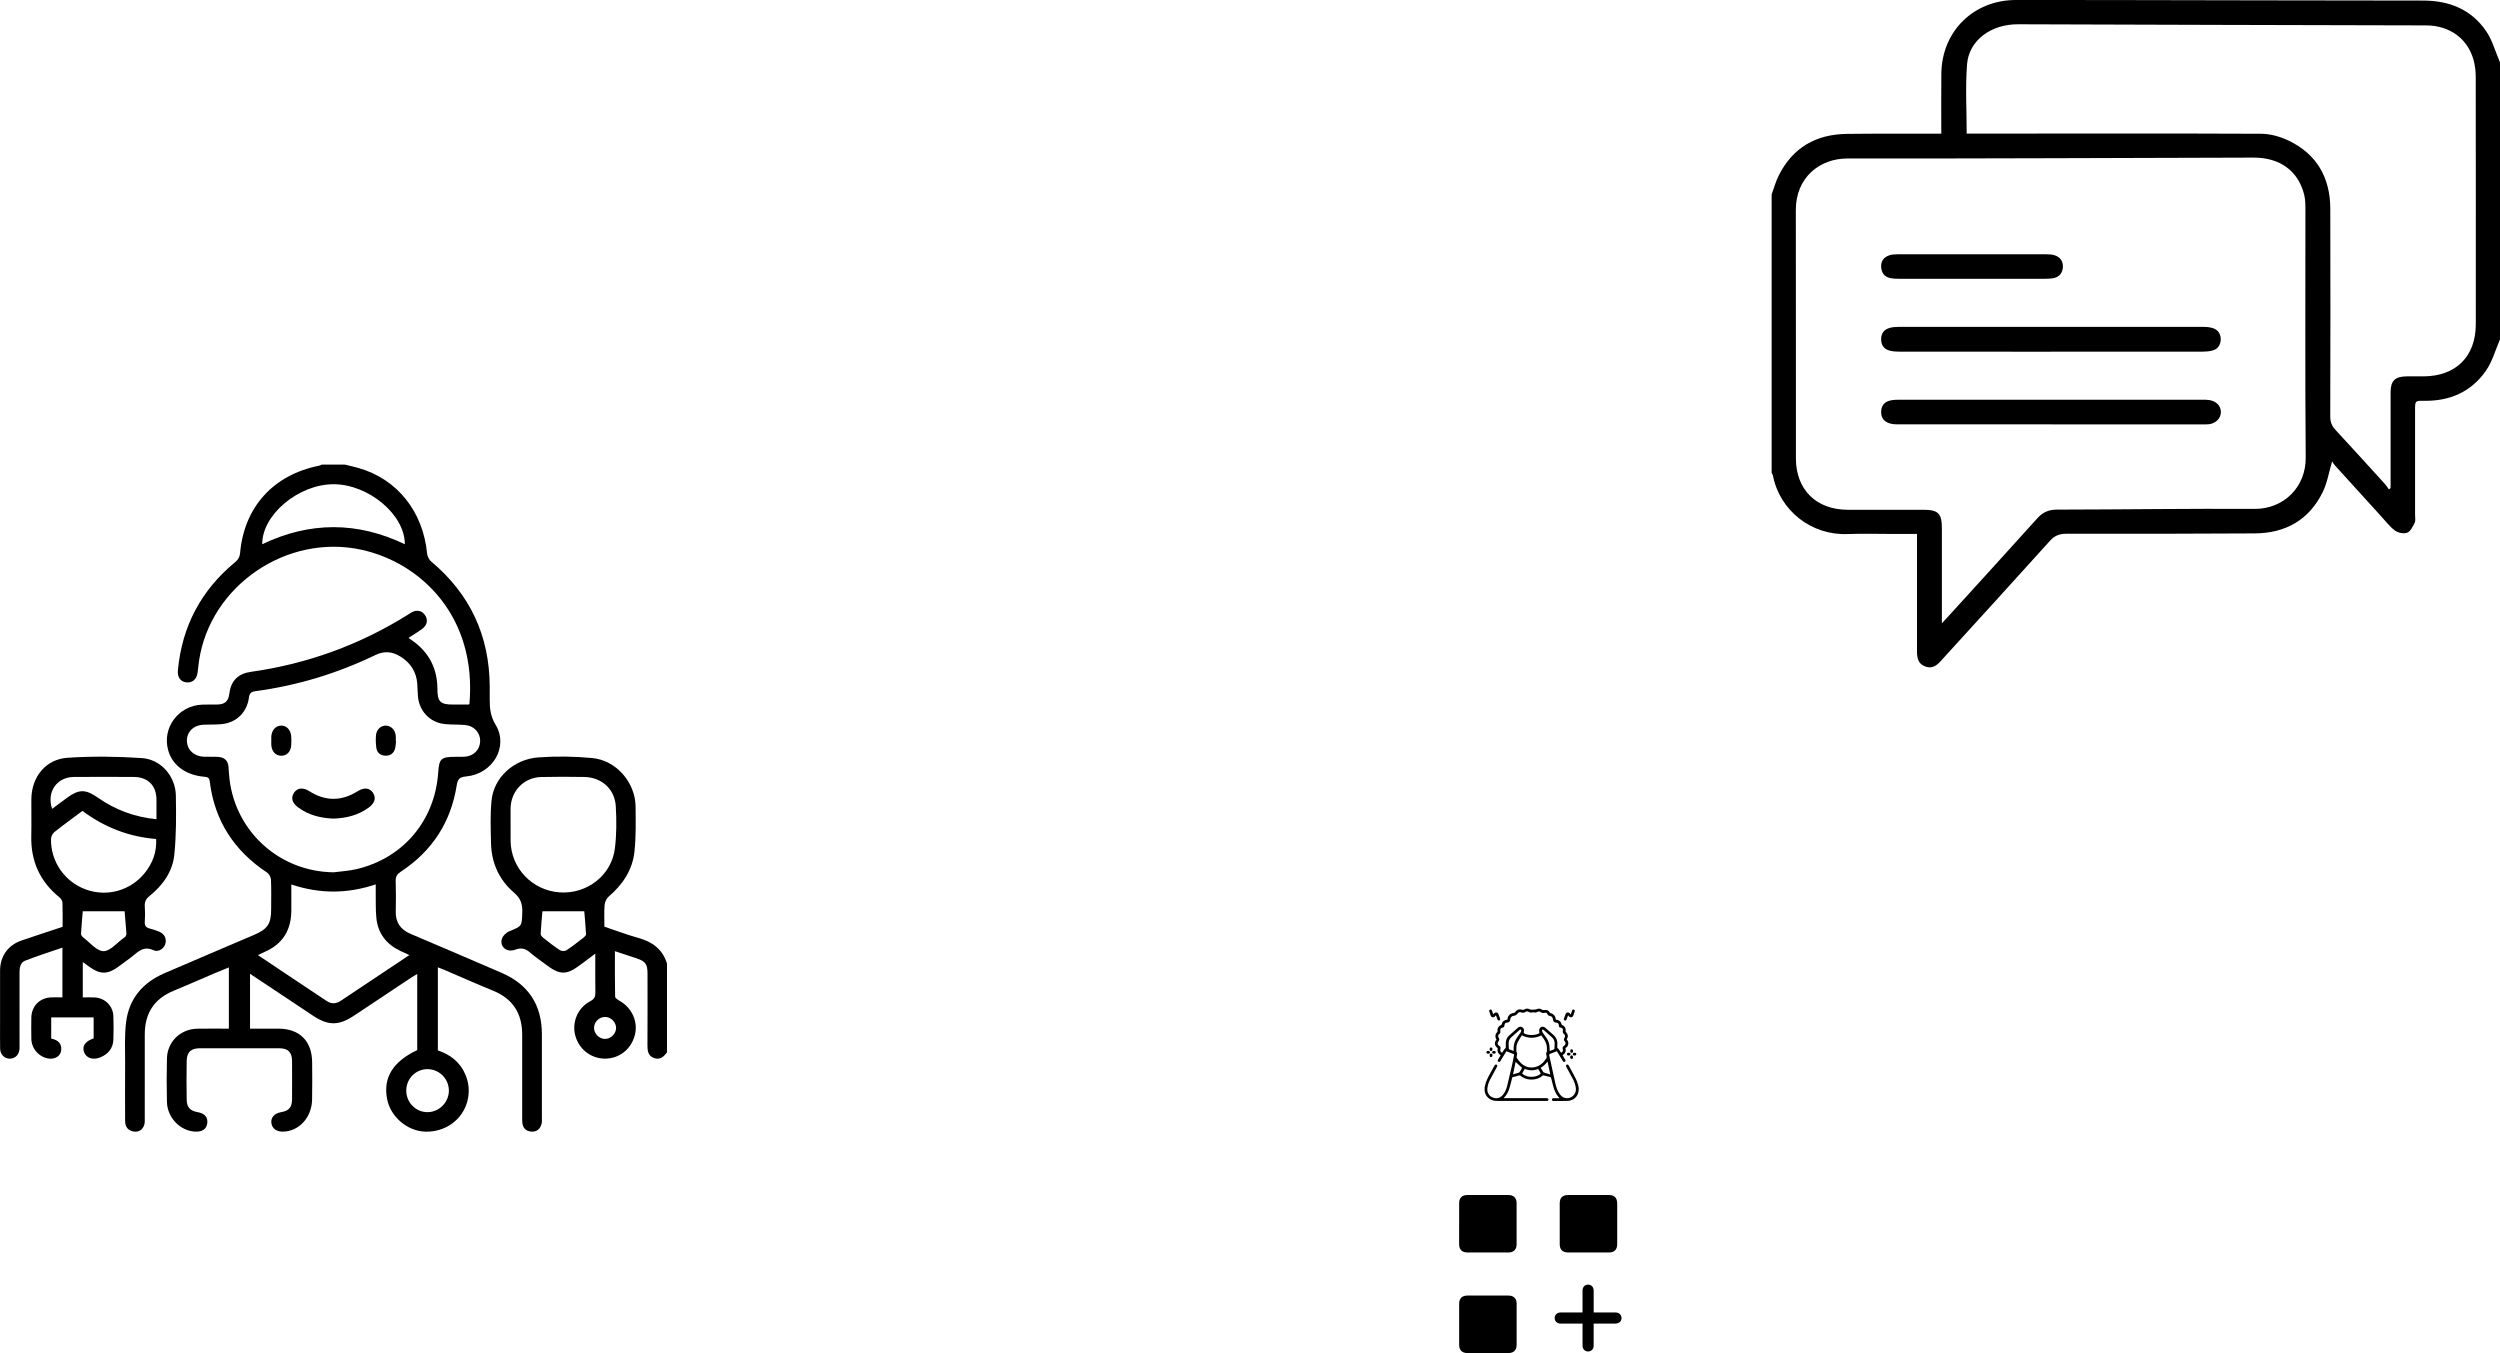 <?xml version="1.0" encoding="UTF-8"?>
<svg id="Layer_1" data-name="Layer 1" xmlns="http://www.w3.org/2000/svg" viewBox="0 0 1188.69 643.33">
  <g>
    <path d="M1188.69,161.35c-2.17,5-3.62,10.51-6.67,14.9-6.96,10.03-17.11,14.5-29.34,14.32-4.36-.06-4.37,.01-4.37,4.37,0,16.65,0,33.3,0,49.95,0,1.24,.31,2.66-.19,3.67-.89,1.78-1.97,4.11-3.55,4.73-1.6,.63-4.35,.07-5.81-1.02-2.58-1.92-4.59-4.6-6.79-7.01-7.28-7.98-14.55-15.99-21.8-24-.52-.57-.89-1.27-1.31-1.89-1.55,5.24-2.32,10.22-4.44,14.55-6.5,13.32-17.72,19.61-32.37,19.7-29.86,.18-59.73,.22-89.6,.17-3.31,0-5.57,.93-7.8,3.41-16.72,18.57-33.58,37.02-50.41,55.5-2.34,2.57-4.57,5.72-8.75,4.21-4.34-1.57-4.01-5.44-4.01-9.09,.02-16.65,0-33.3,0-49.95,0-1.21,0-2.41,0-3.99-3.93,0-7.51,0-11.08,0-7.33,0-14.66-.24-21.97,.05-17.02,.66-32.21-10.99-35.48-27.95-.08-.41-.38-.78-.58-1.18,0-44.11,0-88.22,0-132.33,1.11-3.01,1.94-6.17,3.37-9.02,6.64-13.26,17.7-19.6,32.34-19.79,13.74-.18,27.48-.08,41.23-.11,1.18,0,2.36,0,3.73,0,0-9.88-.09-19.2,.02-28.53C923.29,14.88,938.34,.03,958.47,0c14.31-.02,28.61,0,42.92,.02,50.24,.09,100.48,.22,150.72,.25,12.39,0,22.88,4.16,29.96,14.49,3.03,4.42,4.46,9.92,6.62,14.92V161.35Zm-265.37,135.01c1.35-1.45,2.01-2.15,2.66-2.87,14.24-15.66,28.53-31.27,42.68-47.01,2.62-2.92,5.42-4.17,9.39-4.17,31.33-.04,62.66-.53,93.99-.34,13.61,.08,24.39-10.2,24.27-24.39-.33-39.37-.1-78.75-.14-118.12,0-2.34-.05-4.77-.62-7.01-2.88-11.28-11.53-17.54-24.06-17.51-64.35,.16-128.71,.48-193.06,.42-13.36-.01-24.59,9.17-24.56,24.52,.08,39.37,0,78.75,.04,118.12,.02,14.85,9.71,24.37,24.65,24.39,12.06,.02,24.12,0,36.18,0,6.76,0,8.57,1.8,8.57,8.6,.01,13.61,0,27.22,0,40.84,0,1.18,0,2.35,0,4.55Zm11.78-232.83c1.78,0,3.23,0,4.69,0,45.09-.02,90.17-.14,135.26,.07,4.44,.02,9.21,1.36,13.24,3.31,13.37,6.45,19.67,17.67,19.71,32.31,.1,32.96,.06,65.93-.02,98.89,0,2.56,.75,4.42,2.47,6.28,7.97,8.58,15.82,17.27,23.7,25.93,.64,.71,1.12,1.58,1.67,2.37,.28-.2,.57-.39,.85-.59,0-1.09,0-2.19,0-3.28,0-14.06-.01-28.13,0-42.19,0-5.63,2.09-7.66,7.81-7.68,2.59-.01,5.18,0,7.78,0,15.41-.02,24.91-9.41,24.92-24.76,.02-39.15,.03-78.31-.03-117.46,0-2.67-.28-5.42-.97-7.99-2.77-10.32-11.35-16.62-22.6-16.66-33.59-.11-67.18-.16-100.77-.25-31.11-.09-62.22-.23-93.33-.29-12.8-.03-23.28,7.63-24.18,18.94-.86,10.82-.19,21.76-.19,33.06Z"/>
    <path d="M974.9,167.23c-23.88,0-47.77,0-71.65-.02-1.56,0-3.17-.09-4.67-.47-2.73-.68-4.14-2.57-4.15-5.4-.01-2.82,1.39-4.71,4.11-5.44,1.28-.35,2.66-.47,3.99-.47,48.44-.02,96.89-.02,145.33,0,1.44,0,2.95,.16,4.31,.59,2.56,.82,3.8,2.92,3.73,5.44-.07,2.51-1.37,4.57-4,5.23-1.5,.38-3.11,.51-4.67,.51-24.11,.03-48.22,.02-72.33,.02Z"/>
    <path d="M975.33,201.77c-24.44,0-48.89,0-73.33,0-4.88,0-7.55-2.06-7.57-5.76-.01-2.97,1.44-4.93,4.34-5.59,1.41-.32,2.9-.37,4.36-.37,47.99-.02,95.98-.02,143.97,0,1.12,0,2.26,0,3.37,.17,3.34,.48,5.55,2.82,5.51,5.75-.03,2.89-2.34,5.3-5.62,5.73-1.11,.15-2.25,.08-3.37,.08-23.88,0-47.76,0-71.64,0Z"/>
    <path d="M937.39,120.9c11.83,0,23.65,0,35.48,.01,1.23,0,2.49,.05,3.67,.35,2.87,.75,4.46,2.82,4.32,5.68-.15,2.96-1.84,5.02-5.01,5.41-1.11,.14-2.24,.2-3.36,.2-23.2,.01-46.4,.01-69.6,0-1.23,0-2.48-.04-3.7-.24-2.78-.44-4.41-2.12-4.71-4.92-.32-2.96,1.02-5.04,3.8-5.98,1.24-.42,2.65-.49,3.98-.5,11.71-.04,23.43-.02,35.14-.02Z"/>
  </g>
  <g>
    <path d="M164.16,220.94c2.08,.52,4.18,.98,6.25,1.57,18.42,5.21,30.76,20.68,32.67,40.73,.13,1.33,.96,2.93,1.98,3.78,18.46,15.46,27.63,35.23,27.79,59.25,.01,2.06,.02,4.13,0,6.19-.05,4.29,.36,8.11,2.82,12.19,6.24,10.36-1.28,23.25-13.9,24.52-3.03,.3-4.1,.95-4.62,4.26-2.75,17.52-11.69,31.26-26.54,41.01-1.77,1.16-2.53,2.3-2.47,4.43,.16,4.85,.12,9.7,.03,14.55-.1,5.17,2.26,8.57,6.97,10.57,14.49,6.17,28.97,12.35,43.43,18.6,12.7,5.49,19.05,15.24,19.08,29.07,.03,13.21,0,26.43,0,39.64,0,1.03,.11,2.11-.15,3.08-.67,2.48-2.33,3.91-4.99,3.66-2.46-.24-3.91-1.71-4.15-4.21-.1-1.02-.07-2.06-.07-3.09,0-12.9-.02-25.81,0-38.71,.02-10.03-4.33-17.09-13.78-20.95-7.82-3.19-15.53-6.63-23.3-9.95-.92-.39-1.86-.74-3.02-1.2v39.51c5.86,1.97,10.57,5.51,13.1,11.51,1.74,4.14,2.05,8.37,.91,12.71-2.31,8.79-10.43,14.66-19.94,14.42-8.54-.22-16.54-7.02-18.19-15.46-1.99-10.18,2.71-17.85,14.31-23.32v-36.2c-1.14,.68-1.99,1.16-2.81,1.7-9.1,6.05-18.18,12.14-27.3,18.16-7.26,4.8-12.25,4.76-19.41,0-9.86-6.57-19.73-13.13-29.98-19.95v26.09c4.56,0,9.06-.02,13.57,0,10.03,.05,15.9,5.92,15.97,16,.04,5.88,.09,11.77-.02,17.65-.16,8.59-6.18,15.18-13.85,15.32-3.13,.06-5.23-1.54-5.53-4.2-.28-2.56,1.54-4.53,4.67-5.07,3.69-.64,5.14-2.27,5.17-6.07,.04-6.09,.05-12.18,0-18.27-.03-4.17-1.9-6.02-6.07-6.03-12.59-.03-25.19-.02-37.78,0-4.18,0-6.17,1.83-6.24,5.96-.11,6.19-.11,12.39,0,18.58,.07,3.57,1.69,5.22,5.18,5.83,3.42,.6,4.98,2.42,4.59,5.34-.35,2.66-2.38,4.07-5.67,3.93-7.12-.3-13.29-6.57-13.49-14.06-.18-6.91-.18-13.83,0-20.75,.19-7.92,6.37-13.94,14.33-14.13,4.94-.11,9.89-.02,15.11-.02v-29.12c-2.28,.93-4.53,1.81-6.75,2.76-6.53,2.79-13.02,5.68-19.59,8.38-9.29,3.83-13.65,10.82-13.64,20.73,.01,13.21,.01,26.43-.01,39.64,0,1.23,.09,2.57-.35,3.67-.85,2.11-2.6,3.24-4.94,2.85-2.76-.46-4.04-2.31-4.05-5.02-.03-9.08-.06-18.17,0-27.25,.04-6.6-.34-13.27,.47-19.78,1.39-11.13,7.94-18.77,18.17-23.19,14.18-6.13,28.39-12.17,42.6-18.23,6.52-2.78,8.19-5.24,8.2-12.23,0-4.65,.12-9.3-.08-13.93-.05-1.19-.83-2.8-1.79-3.44-15.72-10.38-25.08-24.73-27.35-43.51-.23-1.88-1.21-1.97-2.68-2.11-8.79-.82-15.03-5.44-17.04-12.51-3.05-10.71,4.79-21.3,16.15-21.78,2.37-.1,4.75,.01,7.12-.04,3.76-.08,5.35-1.56,5.82-5.33,.76-6.04,4.17-9.37,10.18-10.21,26.79-3.77,51.68-12.8,74.63-27.13,.61-.38,1.19-.83,1.82-1.17,2.44-1.33,4.81-.86,6.31,1.22,1.57,2.19,1.21,4.77-1.14,6.53-2.03,1.53-4.24,2.84-6.64,4.42,1.36,.98,2.54,1.73,3.62,2.61,6.84,5.58,10.09,12.85,10.12,21.63,.02,6.11,1.35,7.43,7.43,7.44,2.47,0,4.93,0,7.48,0,.05-.05,.31-.18,.32-.33,3.61-41.41-22.94-67-51.19-73.25-35.51-7.85-72.07,16.94-77.4,52.88-.27,1.83-.41,3.68-.67,5.52-.46,3.24-2.54,4.98-5.43,4.62-2.7-.34-4.23-2.48-3.94-5.63,1.92-20.98,11.02-38.17,27.27-51.56,1.45-1.2,2.14-2.4,2.32-4.35,1.94-21.9,15.87-37.18,37.66-41.5,.39-.08,.75-.32,1.12-.49,3.72,0,7.43,0,11.15,0Zm-5.57,193.83c3.67-.49,7.4-.68,10.99-1.53,22.19-5.24,37.23-23.13,38.77-45.92,.45-6.62,1.38-7.47,8.13-7.47,1.44,0,2.89,.03,4.33-.04,4.35-.22,7.42-3.3,7.5-7.47,.08-3.91-2.88-7.22-7.06-7.61-3.28-.3-6.61-.11-9.88-.47-6.81-.74-11.88-5.96-12.61-12.79-.23-2.15-.19-4.33-.36-6.48-.47-5.66-3.28-9.92-8.05-12.84-3.79-2.31-7.51-2.81-11.91-.68-18.09,8.75-37.15,14.51-57.09,17.18-2.07,.28-2.73,1.14-2.99,3.08-.94,6.96-5.9,11.83-12.82,12.56-2.86,.3-5.77,.17-8.65,.28-4.79,.19-8.01,3.26-8.02,7.61,0,4.24,3.33,7.42,8.09,7.62,2.27,.1,4.54-.06,6.81,.09,2.83,.18,4.59,1.66,4.86,4.62,.1,1.13,.17,2.26,.25,3.39,1.8,26.41,23.31,46.57,49.73,46.86Zm-20.08,5.77c0,4.52,.05,8.62,0,12.72-.12,9.16-4.24,15.72-12.76,19.38-.97,.42-1.91,.92-3.12,1.5,11.11,7.42,21.91,14.63,32.72,21.83,2.21,1.47,4.45,1.37,6.65-.1,3.51-2.35,7.03-4.7,10.55-7.04,7.28-4.85,14.56-9.7,22.11-14.73-1.65-.75-2.96-1.31-4.26-1.93-6.64-3.18-10.72-8.32-11.45-15.72-.38-3.89-.23-7.83-.3-11.75-.02-1.27,0-2.53,0-4.21-13.61,4.58-26.69,4.53-40.14,.05Zm53.97-161.75c.09-14.06-17.28-28.55-33.9-28.55-16.62,0-34.04,14.53-33.89,28.52,22.6-10.81,45.2-10.82,67.8,.02Zm.69,259.77c0,5.69,4.59,10.3,10.18,10.24,5.56-.06,10.18-4.82,10.08-10.41-.09-5.51-4.6-10-10.09-10.04-5.64-.04-10.18,4.51-10.17,10.21Z"/>
    <path d="M317.16,500.3c-1.52,2.14-3.31,3.82-6.19,2.77-2.84-1.03-3.14-3.41-3.12-6.07,.07-11.35,.03-22.7,.03-34.05,0-4.48-.96-5.85-5.14-7.27-3.29-1.12-6.6-2.17-10.36-3.41,0,7.48-.07,14.55,.1,21.62,.02,.71,1.38,1.54,2.27,2.06,5.85,3.38,8.77,10.04,7.07,16.35-1.8,6.7-7.47,11.1-14.25,11.06-6.61-.04-12.29-4.48-14.04-10.98-1.69-6.3,1.13-13.17,7.09-16.3,2-1.05,2.51-2.21,2.47-4.27-.11-5.86-.04-11.73-.04-18.36-2.8,2.09-5.15,3.82-7.48,5.57-6.11,4.58-9.41,4.57-15.52-.03-2.72-2.05-5.57-3.94-8.13-6.17-2.18-1.89-4.16-2.32-6.96-1.26-3.9,1.47-7.38-1.3-6.37-5.01,.4-1.48,2.06-3.12,3.53-3.73,6.1-2.51,6-2.38,6.21-8.89,.13-3.89-.64-6.71-3.94-9.52-7.04-5.99-10.69-14.06-10.92-23.38-.16-6.8-.42-13.66,.24-20.41,1.05-10.82,10.46-19.64,22.26-20.5,8.5-.62,17.15-.49,25.63,.31,11.43,1.08,20.49,11.62,20.6,23.09,.07,7.1,.22,14.26-.52,21.31-.91,8.78-5.58,15.76-12.28,21.48-1.06,.9-1.81,2.64-1.93,4.05-.28,3.27-.09,6.59-.09,10.26,5.39,1.8,10.75,3.84,16.24,5.37,6.62,1.85,11.45,5.41,13.52,12.18v42.12Zm-74.38-107.85c0,2.48-.03,4.95,0,7.43,.18,12.91,10.27,23.49,23.27,24.42,13.02,.94,24.74-8.07,26.32-20.92,.81-6.61,.82-13.4,.42-20.06-.5-8.22-6.8-13.75-15-13.89-6.81-.11-13.62-.14-20.43,.02-8.28,.2-14.47,6.65-14.59,14.95-.04,2.68,0,5.37,0,8.05Zm15.14,40.84c-.28,3.23-.66,6.98-.85,10.75-.03,.61,.68,1.42,1.25,1.87,2.58,2.04,5.16,4.09,7.91,5.88,.75,.49,2.35,.54,3.08,.06,2.83-1.85,5.49-3.97,8.17-6.05,.51-.4,1.2-1.08,1.17-1.59-.2-3.84-.57-7.67-.84-10.92h-19.9Zm24.55,55.05c-.24,2.81,2.1,5.47,4.96,5.64,2.67,.16,5.22-2.08,5.49-4.83,.25-2.63-1.97-5.29-4.68-5.59-2.84-.31-5.53,1.91-5.77,4.77Z"/>
    <path d="M29.68,474.21v-23.64c-6.08,2.1-12,3.97-17.76,6.23-2.37,.93-2.65,3.43-2.64,5.83,.03,11.25,.01,22.5,.01,33.76,0,.72,.03,1.45,0,2.17-.14,2.84-2.01,4.79-4.59,4.81-2.58,.02-4.58-1.92-4.64-4.74-.08-4.02-.03-8.05-.03-12.08,0-8.36-.02-16.72,0-25.08,.03-6.82,3.75-12.06,10.23-14.29,6.42-2.21,12.88-4.29,19.5-6.49,0-3.88,.08-7.69-.06-11.49-.03-.86-.69-1.92-1.39-2.49-9.32-7.52-13.71-17.25-13.44-29.19,.13-5.78,0-11.56,.03-17.34,.04-10.67,6.68-19.17,17.24-19.88,11.7-.78,23.53-.63,35.23,.14,9.16,.61,16.08,8.64,16.24,17.79,.17,9.37,.22,18.8-.72,28.1-.81,8.07-5.46,14.6-11.78,19.68-1.73,1.39-2.42,2.8-2.27,4.96,.17,2.47,.17,4.96,0,7.43-.12,1.81,.62,2.62,2.25,3.06,1.59,.42,3.17,.92,4.68,1.56,2.49,1.06,3.55,3.37,2.83,5.81-.67,2.26-3.33,4.08-5.64,2.97-3.85-1.85-6.35-.15-9.05,2.1-2.45,2.04-5.09,3.87-7.66,5.77-5.05,3.73-8.7,3.72-13.79,0-.91-.66-1.83-1.32-3.1-2.24v16.82c1.97,0,3.91-.11,5.84,.02,4.78,.32,8.51,4.06,8.7,8.83,.15,3.71,.13,7.43,.01,11.15-.13,4.16-2.44,6.92-6.16,8.48-3.57,1.49-6.77,.38-7.81-2.54-1-2.81,.63-5.15,4.58-6.45v-9.99H24.35v10.06c.46,.13,.95,.22,1.4,.39,2.62,.94,3.74,2.83,3.28,5.55-.4,2.35-2.67,3.79-5.38,3.61-4.63-.32-8.61-4.46-8.74-9.26-.09-3.4-.06-6.81-.01-10.22,.08-5.4,3.89-9.37,9.26-9.64,1.73-.09,3.47-.01,5.52-.01Zm9.52-88.64c-4.64,3.47-9.07,6.66-13.34,10.06-.88,.7-1.59,2.16-1.61,3.28-.18,10.78,6.53,20.38,16.6,24.03,10.1,3.66,21.27,.54,28.08-7.99,3.68-4.62,5.65-9.87,5.31-16.03-13.1-1.05-24.62-5.6-35.05-13.36Zm35.2,3.94c0-3.38,.02-6.36,0-9.33-.05-6.68-4.06-10.72-10.82-10.76-9.48-.05-18.97-.07-28.46,0-8.17,.06-13.06,7.24-10.33,15.17,2.34-1.74,4.64-3.46,6.96-5.17,5.75-4.25,8.92-4.26,14.78-.16,8.25,5.78,17.38,9.22,27.86,10.26Zm-35.05,43.79c-.27,3.36-.62,7.02-.82,10.68-.03,.55,.48,1.32,.97,1.69,3.19,2.41,6.42,6.54,9.68,6.59,3.22,.05,6.5-4.07,9.75-6.36,.25-.18,.56-.34,.7-.59,.23-.41,.52-.9,.49-1.34-.27-3.76-.61-7.51-.87-10.67h-19.9Z"/>
    <path d="M158.48,389.23c-6.09-.25-11.82-1.66-16.8-5.38-2.81-2.1-3.45-4.54-1.9-6.88,1.61-2.42,4.32-2.68,7.28-.79,7.62,4.85,15.29,4.86,22.93,.06,3.04-1.91,5.66-1.73,7.3,.65,1.66,2.4,.98,4.94-1.99,7.11-5.01,3.66-10.75,5.04-16.84,5.23Z"/>
    <path d="M128.99,352.13c0-.62-.03-1.24,0-1.85,.18-3.05,2.02-5.16,4.59-5.28,2.65-.12,4.71,2.04,4.9,5.26,.09,1.44,.1,2.89-.03,4.32-.28,2.95-2.12,4.76-4.69,4.76-2.65,0-4.54-1.99-4.76-5.05-.05-.72,0-1.44,0-2.16Z"/>
    <path d="M188.31,352.34c-.15,1.22-.16,2.47-.48,3.64-.63,2.28-2.33,3.42-4.62,3.32-2.29-.1-3.96-1.35-4.28-3.71-.27-1.92-.32-3.91-.18-5.84,.2-2.84,2.28-4.8,4.73-4.75,2.45,.04,4.42,2.06,4.69,4.86,.08,.82,.01,1.65,.01,2.47,.05,0,.09,0,.14,.01Z"/>
  </g>
  <g>
    <path d="M705.89,517c.22-.81,.38-1.64,.66-2.42,.81-2.24,2.02-4.28,3.17-6.35,.29-.52,.59-1.04,.88-1.55,.29-.5,.64-.65,1.02-.42,.35,.21,.4,.59,.13,1.07-1.07,1.97-2.16,3.92-3.2,5.9-.7,1.33-1.18,2.74-1.34,4.26-.19,1.88,.64,3.45,2.29,4.22,1.87,.87,3.53,.56,4.88-.9,1.17-1.26,1.83-2.8,2.23-4.44,.83-3.35,1.6-6.72,2.36-10.09,.35-1.54,.62-3.1,.91-4.66,.02-.13-.02-.36-.09-.39-1.17-.47-2.35-.92-3.55-1.39-.74,1.22-1.47,2.41-2.19,3.6-.2,.34-.4,.67-.61,1.01-.29,.47-.64,.61-1,.39-.36-.22-.41-.6-.14-1.06,.4-.67,.81-1.34,1.22-2.03-.08-.06-.15-.12-.21-.16-1.06-.67-1.48-1.69-1.22-2.93,.02-.12-.03-.31-.11-.38-1.43-1.1-1.61-2.59-.45-4.04-.35-.54-.57-1.13-.49-1.8,.07-.66,.36-1.22,.83-1.69,.11-.11,.19-.32,.17-.47-.18-1.24,.44-2.38,1.6-2.85,.23-.09,.33-.19,.38-.45,.18-1.06,1.09-1.91,2.16-2.05,.17-.02,.34-.05,.53-.07,.05-.28,.07-.56,.14-.82,.34-1.32,1.37-2.21,2.8-2.39,.37-.05,.61-.19,.82-.49,.81-1.12,2-1.49,3.31-1.03,.34,.12,.61,.06,.9-.12,.92-.59,1.85-.57,2.81-.06,.23,.12,.54,.12,.82,.13,.43,.01,.86,0,1.29-.04,.29-.02,.61-.02,.87-.14,.97-.45,1.89-.43,2.76,.2,.29,.21,.56,.24,.9,.17,1.28-.28,2.07,.06,2.78,1.17,.07,.11,.19,.23,.31,.26,1.51,.41,2.34,1.38,2.5,2.93,0,.04,0,.09,.02,.13,0,.03,.02,.05,.04,.08,.32,.06,.66,.08,.97,.19,.94,.33,1.5,1,1.73,1.97,.04,.15,.17,.33,.31,.38,1.22,.53,1.8,1.58,1.63,2.91-.02,.12,.03,.29,.11,.38,1.08,1.18,1.21,2.14,.42,3.54,.54,.63,.86,1.35,.72,2.22-.14,.86-.6,1.5-1.36,1.93,.42,1.45-.04,2.55-1.36,3.35,.35,.58,.7,1.16,1.04,1.75,.11,.19,.23,.37,.32,.57,.14,.33,.01,.6-.27,.79-.28,.18-.56,.13-.79-.1-.11-.11-.19-.26-.27-.39-.91-1.49-1.81-2.98-2.74-4.5-.96,.37-1.89,.73-2.82,1.09-.88,.34-.91,.35-.71,1.28,.92,4.32,1.84,8.63,2.81,12.94,.39,1.73,.94,3.42,1.97,4.9,.66,.94,1.45,1.72,2.6,2.01,2.81,.71,5.48-1.64,5.19-4.53-.16-1.53-.64-2.95-1.34-4.3-.96-1.84-1.97-3.66-2.96-5.48-.09-.17-.19-.33-.28-.49-.24-.44-.16-.83,.21-1.02,.35-.19,.71-.07,.94,.36,1.12,2.05,2.27,4.09,3.33,6.18,.47,.91,.8,1.9,1.1,2.88,.4,1.31,.48,2.66,.11,4-.72,2.53-3.02,3.7-4.8,3.78-2.31,.12-4.63,.06-6.94,.07-.47,0-.76-.29-.75-.68,0-.38,.31-.65,.77-.66,.93,0,1.86,0,2.87,0-.28-.31-.51-.55-.73-.82-1.2-1.46-1.84-3.19-2.33-4.97-.35-1.26-.66-2.53-.97-3.8-.07-.29-.19-.42-.5-.49-1.02-.23-2.02-.51-3.04-.75-.15-.04-.38-.02-.48,.08-1.28,1.2-2.86,1.72-4.55,1.87-1.93,.17-3.76-.23-5.41-1.31-.05-.03-.11-.06-.14-.1-.49-.63-1.05-.62-1.77-.33-.66,.27-1.4,.4-2.11,.51-.37,.06-.46,.23-.54,.53-.4,1.56-.78,3.13-1.24,4.67-.54,1.81-1.35,3.49-2.82,4.9h.61c6.57,0,13.13,0,19.7,0,.19,0,.38,0,.56,.05,.32,.09,.49,.34,.47,.65-.02,.31-.2,.55-.53,.6-.16,.03-.32,.03-.48,.03-7.8,0-15.61,0-23.41,0-1.84,0-3.46-.58-4.71-1.98-.62-.69-.96-1.51-1.14-2.42-.02-.1-.06-.19-.09-.28,0-.61,0-1.22,0-1.83Zm36.38-16.49c.71-.23,1.02-.83,.82-1.58-.23-.89-.09-1.26,.67-1.76,.7-.46,.83-1.27,.3-1.92-.58-.72-.61-1.11-.14-1.89,.33-.56,.3-1.21-.18-1.59-.62-.49-.77-1.05-.62-1.8,.13-.64-.32-1.3-.94-1.35-.82-.07-.97-.43-.99-1.14-.02-.74-.5-1.21-1.24-1.24-.97-.04-1.49-.55-1.55-1.52-.06-.96-.67-1.61-1.65-1.72-.42-.05-.68-.21-.86-.61-.36-.83-.69-.98-1.58-.79-.65,.14-1.24,.05-1.77-.37-.48-.37-.97-.41-1.5-.11-.51,.29-1.05,.39-1.64,.25-.22-.05-.47-.06-.69,0-.7,.19-1.34,.1-1.96-.29-.42-.26-.87-.26-1.28,.01-.71,.48-1.43,.55-2.24,.26-.62-.23-1.26-.03-1.62,.51-.47,.71-1.11,1.06-1.95,1.15-.9,.09-1.51,.8-1.57,1.7-.06,.97-.58,1.49-1.55,1.52-.41,.01-.78,.14-.97,.49-.16,.29-.24,.64-.28,.98-.07,.59-.22,.8-.77,.88-.9,.15-1.32,.7-1.14,1.61,.13,.63-.06,1.1-.55,1.49-.54,.43-.63,1.07-.27,1.68,.47,.78,.44,1.17-.14,1.89-.51,.64-.4,1.44,.27,1.9,.82,.56,.93,.84,.69,1.83-.17,.73,.15,1.31,.87,1.55,.32-.51,.62-1.04,.97-1.53,.2-.28,.47-.51,.74-.8,0-.43,.03-.97,0-1.5-.12-1.73,.39-3.23,1.67-4.41,1.36-1.25,2.76-2.46,4.15-3.68,.54-.47,1.17-.58,1.83-.28,.68,.3,1.02,.86,1.02,1.59,0,.43-.08,.86-.13,1.29,1.69,1.28,6.12,1.17,7.51-.06-.04-.18-.11-.36-.13-.54-.03-.32-.07-.64-.03-.95,.22-1.4,1.77-1.95,2.86-1.02,1.27,1.09,2.5,2.22,3.77,3.31,1.51,1.3,2.19,2.93,2,4.92-.05,.49,0,.98,0,1.41,.95,.5,1.11,1.57,1.76,2.24Zm-18.69-8.21c-.66,1.08-1.39,2.13-1.97,3.26-.73,1.42-.63,2.99-.6,4.53,0,.07,.03,.16,.08,.19,.37,.26,.31,.63,.25,.99-.06,.37-.18,.74-.21,1.11-.02,.26,0,.58,.15,.77,.63,.83,1.23,1.71,1.99,2.41,1.85,1.68,4.05,2.38,6.53,1.82,2.43-.55,4.13-2.1,5.43-4.16,.19-.31,.24-.6,.15-.95-.1-.42-.17-.85-.22-1.29-.02-.16,0-.41,.09-.49,.32-.26,.26-.59,.26-.91,0-.44,0-.87,0-1.31-.02-2.39-1.31-4.2-2.67-5.94-3.08,1.48-6.1,1.48-9.25-.05Zm.16,18.12c2.3,2.3,7.16,1.95,8.85-.02-.4-.7-.79-1.39-1.2-2.11-2.13,.83-4.29,.79-6.41-.05-.42,.74-.82,1.45-1.24,2.18Zm13.12-10.69c.7-.27,1.36-.52,2.02-.79,.1-.04,.2-.2,.21-.31,.05-.81,.09-1.63,.11-2.44,.03-1.21-.44-2.2-1.32-3.01-.37-.35-.76-.68-1.14-1.01-.94-.83-1.87-1.66-2.82-2.47-.12-.1-.37-.18-.49-.13-.13,.06-.25,.3-.23,.45,.03,.29,.09,.61,.25,.85,.59,.9,1.24,1.76,1.85,2.64,.77,1.13,1.29,2.37,1.43,3.74,.08,.81,.09,1.62,.13,2.49Zm-17.17,.01c0-.42,0-.78,0-1.14-.04-1.99,.56-3.77,1.71-5.38,.56-.78,1.13-1.55,1.65-2.36,.16-.25,.23-.59,.26-.89,.01-.14-.12-.37-.26-.44-.1-.05-.34,.03-.45,.13-1.36,1.18-2.72,2.37-4.05,3.58-.85,.77-1.27,1.76-1.24,2.91,.02,.81,.06,1.63,.11,2.44,0,.11,.08,.27,.16,.31,.68,.28,1.37,.54,2.11,.83Zm17.42,11.15c-.45-2.14-.86-4.11-1.29-6.17-.91,1.24-1.96,2.21-3.27,3.01,.42,.68,.82,1.33,1.24,1.98,.07,.1,.18,.21,.29,.24,.97,.31,1.95,.61,3.03,.94Zm-17.7-.06c.93-.27,1.76-.51,2.59-.77,.16-.05,.35-.12,.45-.24,.55-.66,.98-1.39,1.23-2.08-1.06-.99-2.05-1.93-3.03-2.85-.39,1.88-.8,3.84-1.24,5.95Z"/>
    <path d="M711.26,482.74c-.24,.29-.39,.52-.58,.69-.61,.54-1.54,.34-1.85-.42-.28-.7-.51-1.42-.73-2.14-.13-.41,.08-.75,.46-.85,.34-.1,.67,.08,.81,.48,.2,.57,.39,1.14,.71,1.8,.14-.18,.26-.38,.43-.54,.67-.64,1.61-.45,1.95,.4,.29,.73,.54,1.47,.8,2.21,.12,.35-.05,.7-.37,.82-.34,.13-.71-.01-.86-.38-.25-.63-.47-1.27-.76-2.07Z"/>
    <path d="M745.58,482.76c-.26,.73-.47,1.31-.68,1.89-.18,.5-.53,.69-.92,.54-.37-.14-.49-.51-.33-.99,.23-.64,.46-1.28,.69-1.92,.37-.98,1.32-1.2,2.07-.46,.14,.14,.22,.34,.33,.51l.16-.12c.19-.54,.37-1.09,.56-1.63,.17-.49,.48-.68,.87-.55,.4,.14,.53,.47,.37,.96-.2,.61-.4,1.21-.61,1.81-.36,1.01-1.32,1.22-2.09,.47-.13-.13-.24-.29-.43-.52Z"/>
    <path d="M710.31,501.01c-.53,0-.84-.25-.84-.67,0-.42,.31-.66,.85-.66,.54,0,.86,.24,.87,.64,.01,.42-.33,.69-.88,.68Z"/>
    <path d="M745.89,501.88c-.52,0-.85-.26-.85-.67,0-.41,.32-.66,.85-.66,.54,0,.85,.23,.86,.64,.01,.43-.31,.69-.87,.68Z"/>
    <path d="M747.93,502.67c0,.52-.22,.84-.61,.85-.37,.01-.6-.19-.7-.54-.14-.53,.05-1.01,.45-1.14,.48-.16,.86,.2,.86,.83Z"/>
    <path d="M708.3,501.8c0-.52,.21-.84,.6-.86,.37-.02,.61,.18,.7,.52,.15,.52-.04,1-.44,1.15-.48,.18-.86-.18-.86-.81Z"/>
    <path d="M707.59,501.01c-.54,0-.83-.23-.83-.66,0-.44,.28-.66,.83-.66,.57,0,.87,.24,.86,.68-.01,.42-.32,.65-.86,.65Z"/>
    <path d="M748.65,500.56c.55,0,.83,.22,.84,.66,0,.44-.3,.67-.87,.67-.52,0-.83-.26-.82-.68,0-.43,.3-.65,.85-.64Z"/>
    <path d="M708.3,498.88c0-.56,.21-.84,.65-.84,.43,0,.67,.29,.68,.82,0,.55-.25,.87-.68,.87-.43,0-.65-.3-.65-.85Z"/>
    <path d="M747.93,499.74c0,.57-.23,.88-.67,.87-.42,0-.65-.32-.65-.85,0-.54,.23-.83,.66-.84,.44,0,.66,.27,.67,.82Z"/>
  </g>
  <g>
    <path d="M757.74,624.06c3.62,0,7.12,0,10.63,0,1.2,0,2.17,.75,2.53,1.89,.33,1.07-.05,2.29-1.04,2.9-.47,.29-1.07,.47-1.62,.48-3.17,.04-6.35,.02-9.52,.02-.3,0-.59,0-.97,0,0,.37,0,.67,0,.96,0,3.17,0,6.35,0,9.52,0,1.61-1.12,2.77-2.65,2.77-1.52,0-2.64-1.16-2.64-2.78,0-3.45,0-6.9,0-10.47-.32,0-.61,0-.9,0-3.17,0-6.35,0-9.52,0-1.67,0-2.84-1.11-2.83-2.67,0-1.53,1.16-2.61,2.8-2.62,3.45,0,6.89,0,10.45,0,0-.34,0-.63,0-.92,0-3.17,0-6.35,0-9.52,0-1.64,1.08-2.79,2.61-2.81,1.57-.01,2.68,1.15,2.69,2.81,0,3.15,0,6.29,0,9.44,0,.3,0,.6,0,1Z"/>
    <path d="M693.79,581.82c0-3.24,0-6.47,0-9.71,0-2.53,1.37-3.9,3.88-3.91,6.51,0,13.02,0,19.53,0,2.51,0,3.91,1.39,3.91,3.88,0,6.51,0,13.02,0,19.53,0,2.52-1.38,3.91-3.89,3.91-6.51,0-13.02,0-19.53,0-2.52,0-3.9-1.39-3.91-3.89,0-3.27,0-6.55,0-9.82Z"/>
    <path d="M755.17,595.52c-3.2,0-6.4,0-9.61,0-2.58,0-3.95-1.37-3.95-3.95,0-6.47,0-12.95,0-19.42,0-2.59,1.36-3.95,3.95-3.95,6.48,0,12.95,0,19.43,0,2.58,0,3.95,1.37,3.95,3.95,0,6.47,0,12.95,0,19.42,0,2.59-1.36,3.95-3.95,3.95-3.27,0-6.55,0-9.82,0Z"/>
    <path d="M707.41,616.01c3.27,0,6.55,0,9.82,0,2.5,0,3.89,1.39,3.89,3.91,0,6.51,0,13.02,0,19.53,0,2.51-1.38,3.89-3.91,3.89-6.51,0-13.02,0-19.53,0-2.5,0-3.89-1.4-3.89-3.91,0-6.51,0-13.02,0-19.53,0-2.52,1.38-3.88,3.9-3.89,3.24,0,6.48,0,9.71,0Z"/>
  </g>
</svg>